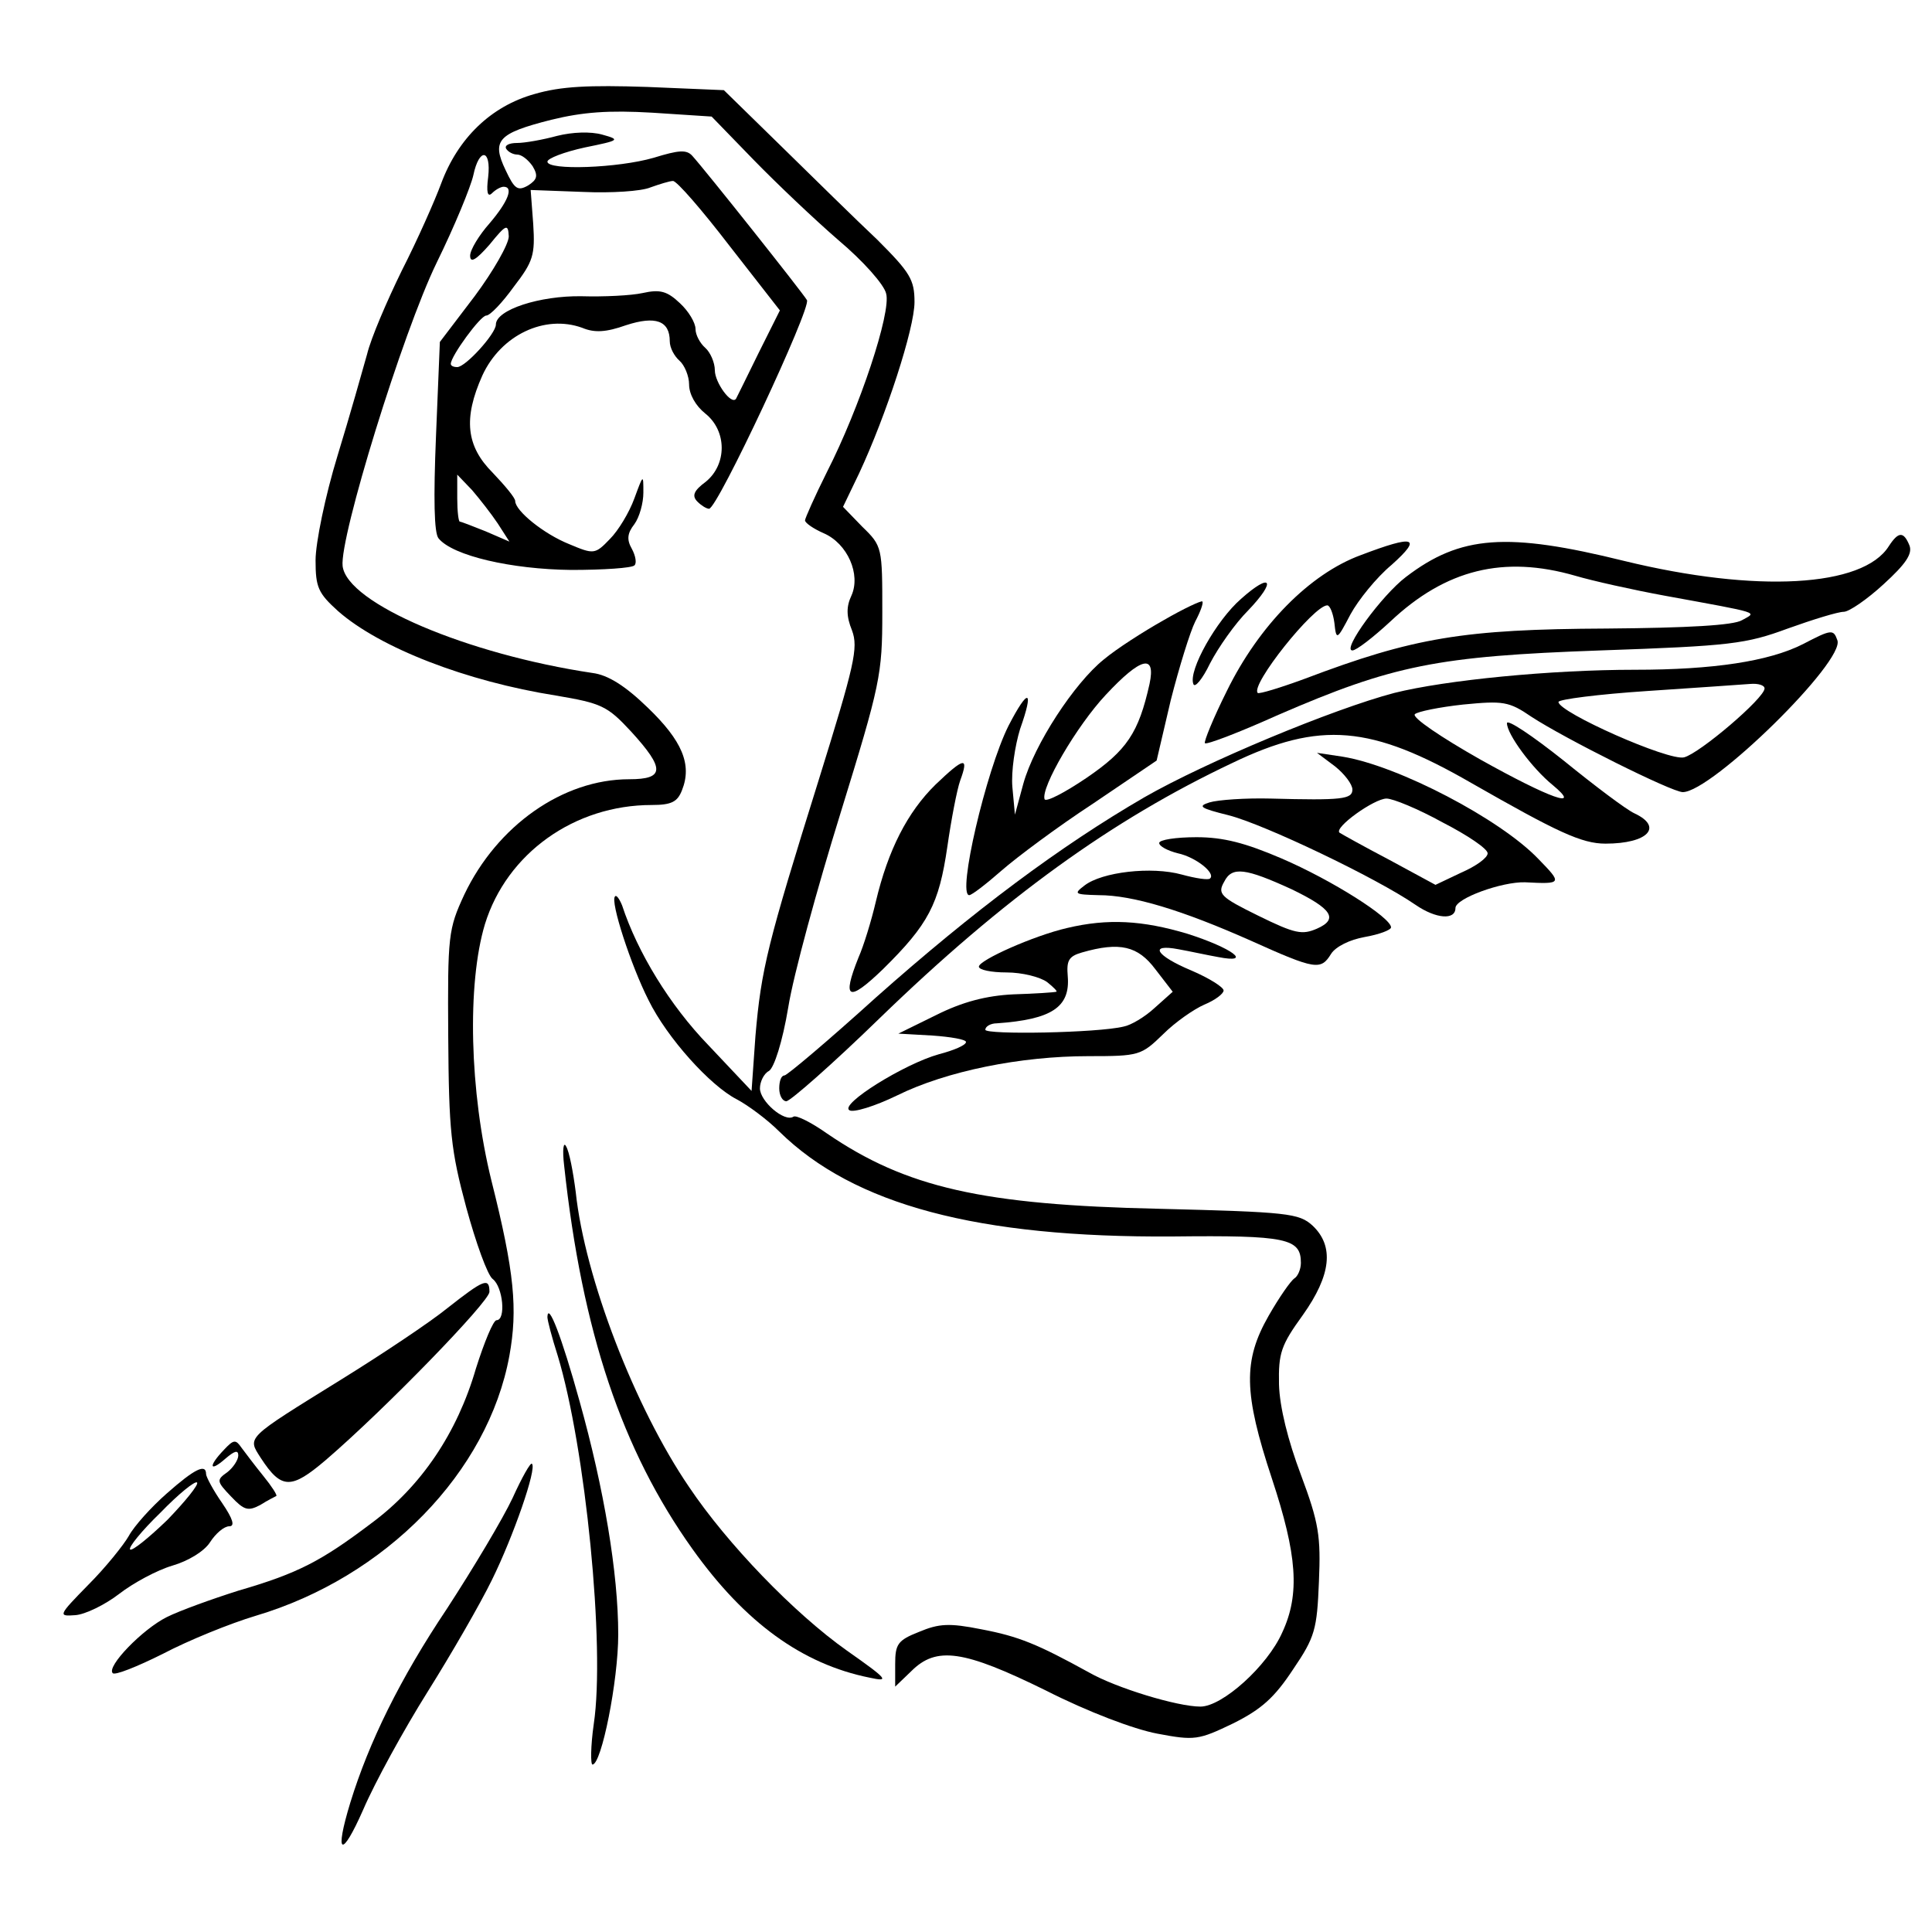 <?xml version="1.0" standalone="no"?>
<!DOCTYPE svg PUBLIC "-//W3C//DTD SVG 20010904//EN"
 "http://www.w3.org/TR/2001/REC-SVG-20010904/DTD/svg10.dtd">
<svg version="1.0" xmlns="http://www.w3.org/2000/svg"
 width="300pt" height="300pt" viewBox="0 0 300 300"
 preserveAspectRatio="xMidYMid meet">
<g transform="translate(0,300) scale(0.1,-0.1)"
fill="#000000" stroke="none">
<path d="M830 2854 c-68 -19 -119 -69 -145 -139 -10 -27 -37 -88 -61 -135 -23
-47 -48 -105 -54 -130 -7 -25 -27 -96 -46 -158 -19 -62 -34 -135 -34 -162 0
-42 4 -51 35 -79 65 -57 199 -109 338 -131 71 -12 80 -16 117 -56 53 -58 52
-74 -3 -74 -103 0 -205 -72 -256 -179 -25 -54 -26 -63 -25 -221 1 -146 4 -176
28 -265 15 -55 33 -105 41 -111 16 -12 21 -64 6 -64 -5 0 -19 -34 -32 -75 -29
-100 -85 -183 -162 -240 -78 -59 -114 -78 -207 -105 -41 -13 -91 -31 -111 -41
-38 -19 -94 -77 -84 -87 3 -4 38 10 78 30 40 21 104 47 144 59 202 60 361 223
394 404 13 72 8 129 -28 272 -34 138 -38 305 -10 398 34 110 139 185 259 185
31 0 40 5 47 23 16 40 0 77 -53 128 -35 34 -62 51 -86 54 -194 29 -381 108
-388 166 -5 44 93 362 146 471 28 57 53 118 57 136 9 43 28 41 23 -3 -3 -23
-1 -32 6 -25 6 6 14 10 18 10 16 0 7 -23 -22 -57 -16 -18 -30 -41 -30 -50 0
-12 9 -7 30 17 26 32 29 33 30 13 0 -12 -24 -54 -53 -93 l-54 -71 -6 -146 c-4
-97 -3 -151 4 -159 22 -27 113 -48 206 -49 50 0 94 3 98 7 4 3 2 15 -4 26 -8
14 -7 24 4 38 8 11 14 33 14 49 0 29 0 29 -14 -9 -8 -22 -25 -50 -38 -63 -23
-24 -25 -24 -63 -8 -40 16 -84 52 -84 67 0 5 -16 24 -35 44 -41 41 -46 84 -16
151 29 63 97 95 155 74 19 -8 37 -7 68 4 46 15 68 7 68 -25 0 -10 7 -23 15
-30 8 -7 15 -24 15 -37 0 -15 10 -33 25 -45 34 -27 34 -79 1 -106 -19 -14 -22
-22 -13 -31 6 -6 14 -11 18 -11 13 0 159 312 152 324 -7 12 -158 202 -178 224
-9 10 -21 9 -60 -3 -55 -16 -165 -20 -165 -6 0 5 26 15 58 22 54 11 56 12 27
20 -18 5 -46 4 -70 -2 -22 -6 -50 -11 -62 -11 -13 0 -20 -4 -17 -9 3 -5 11 -9
17 -9 7 0 17 -8 24 -18 9 -15 7 -21 -7 -30 -16 -9 -21 -6 -35 24 -22 46 -12
57 71 78 49 12 89 15 157 11 l92 -6 65 -67 c36 -37 95 -93 132 -125 38 -32 71
-69 74 -83 8 -29 -41 -177 -92 -277 -19 -38 -34 -72 -34 -75 0 -4 13 -13 29
-20 37 -16 58 -64 43 -97 -8 -17 -8 -32 1 -54 10 -27 4 -53 -52 -233 -79 -253
-89 -292 -98 -397 l-6 -85 -67 71 c-60 62 -110 144 -134 217 -4 10 -9 17 -11
14 -8 -7 25 -108 52 -161 29 -59 96 -133 137 -154 17 -9 47 -31 66 -50 116
-114 308 -165 611 -163 177 2 199 -3 199 -41 0 -10 -5 -21 -10 -24 -6 -4 -24
-30 -40 -58 -40 -70 -39 -120 5 -253 39 -118 44 -179 16 -239 -23 -52 -93
-115 -127 -115 -36 0 -131 29 -173 53 -80 44 -109 56 -167 67 -50 10 -66 9
-97 -4 -33 -13 -37 -19 -37 -50 l0 -35 25 24 c39 39 81 33 209 -30 65 -33 136
-60 173 -67 58 -11 64 -10 118 16 44 22 64 40 93 84 34 50 37 62 40 136 3 71
0 91 -28 166 -20 53 -33 105 -34 140 -1 49 3 61 37 108 44 62 49 107 15 139
-21 19 -38 21 -238 26 -275 6 -393 33 -516 117 -24 17 -48 29 -52 26 -14 -9
-52 24 -52 44 0 10 6 23 14 27 8 5 21 45 30 99 8 50 45 185 81 301 62 201 65
215 65 312 0 101 0 103 -31 133 l-30 31 25 52 c42 90 86 225 86 266 0 35 -7
46 -58 97 -33 31 -99 96 -148 144 l-90 88 -119 5 c-91 3 -134 1 -175 -11z
m303 -236 l78 -100 -33 -66 c-18 -37 -34 -69 -35 -71 -7 -11 -33 25 -33 44 0
12 -7 28 -15 35 -8 7 -15 20 -15 29 0 10 -11 28 -24 40 -20 19 -31 22 -58 16
-18 -4 -61 -6 -95 -5 -65 1 -133 -21 -133 -44 0 -14 -47 -66 -60 -66 -6 0 -10
2 -10 5 0 12 46 75 55 75 6 0 25 20 43 45 30 39 33 49 30 97 l-4 53 81 -3 c44
-2 91 1 105 7 14 5 30 10 35 10 6 0 45 -45 88 -101z m-360 -431 l18 -28 -37
16 c-20 8 -38 15 -40 15 -2 0 -4 16 -4 36 l0 37 23 -24 c12 -14 30 -37 40 -52z"/>
<path d="M2933 2152 c-40 -64 -206 -73 -411 -23 -182 45 -254 40 -339 -25 -37
-28 -100 -114 -83 -114 6 0 32 20 59 45 86 81 176 103 287 71 27 -8 90 -22
139 -31 153 -28 143 -25 120 -38 -13 -8 -84 -12 -210 -13 -223 -1 -300 -14
-469 -78 -38 -14 -71 -24 -73 -22 -12 12 87 136 108 136 4 0 9 -12 11 -27 3
-28 4 -27 25 13 12 22 40 57 64 77 48 43 36 47 -48 15 -79 -29 -158 -109 -208
-211 -21 -42 -36 -79 -34 -81 2 -3 54 17 114 44 178 77 246 91 500 100 202 7
226 10 291 34 39 14 78 26 87 26 8 0 36 19 62 43 34 31 45 47 40 60 -9 22 -17
22 -32 -1z"/>
<path d="M1927 2070 c-38 -33 -82 -111 -74 -132 2 -7 14 7 26 32 13 25 39 62
59 82 45 47 36 60 -11 18z"/>
<path d="M1807 2037 c-32 -18 -74 -45 -93 -61 -46 -37 -108 -132 -125 -193
l-13 -48 -4 43 c-2 24 4 64 12 90 22 62 13 65 -18 5 -35 -70 -80 -263 -61
-263 4 0 26 17 50 38 24 21 87 68 142 104 l99 67 22 94 c13 51 30 106 38 122
8 15 13 29 11 31 -1 2 -29 -11 -60 -29z m-22 -99 c-17 -76 -35 -103 -98 -146
-34 -23 -63 -38 -65 -33 -6 18 50 114 95 162 55 59 78 64 68 17z"/>
<path d="M2800 2000 c-53 -27 -140 -40 -261 -40 -131 0 -294 -16 -374 -36 -95
-25 -292 -107 -388 -162 -131 -76 -265 -176 -417 -311 -74 -67 -138 -121 -142
-121 -5 0 -8 -9 -8 -20 0 -11 5 -20 11 -20 6 0 72 58 145 129 193 187 361 308
547 396 137 66 216 59 372 -31 133 -76 171 -94 208 -94 66 0 90 26 45 47 -13
6 -62 43 -110 82 -49 39 -88 65 -88 58 0 -17 39 -70 71 -96 47 -39 -4 -21
-113 40 -60 34 -106 65 -101 70 4 4 38 11 75 15 62 6 71 5 106 -19 52 -34 218
-117 235 -117 45 0 253 204 240 236 -6 17 -9 17 -53 -6z m-60 -69 c0 -15 -101
-101 -125 -107 -24 -6 -195 70 -195 86 0 4 62 12 138 17 75 5 147 10 160 11
12 1 22 -2 22 -7z"/>
<path d="M2073 1810 c15 -12 27 -28 27 -36 0 -15 -16 -17 -127 -14 -39 1 -82
-2 -95 -6 -19 -6 -14 -9 30 -20 55 -14 229 -97 290 -139 32 -22 62 -24 62 -5
0 15 72 41 108 40 58 -3 58 -2 21 36 -59 62 -218 145 -304 159 l-40 6 28 -21z
m167 -87 c39 -20 70 -41 70 -48 0 -7 -18 -20 -41 -30 l-40 -19 -72 39 c-40 21
-74 40 -77 42 -9 8 54 53 73 53 10 0 49 -16 87 -37z"/>
<path d="M1453 1782 c-44 -43 -74 -102 -93 -182 -7 -30 -19 -69 -27 -87 -26
-65 -16 -70 38 -18 71 70 87 101 100 190 6 42 15 89 20 103 14 38 6 36 -38 -6z"/>
<path d="M1800 1691 c0 -5 13 -12 29 -16 28 -6 59 -31 50 -39 -2 -3 -22 0 -44
6 -47 13 -124 4 -151 -17 -17 -13 -16 -14 22 -15 53 0 129 -23 237 -71 100
-45 108 -46 124 -20 7 11 29 22 52 26 23 4 41 11 41 15 0 15 -91 73 -170 107
-56 24 -90 33 -132 33 -32 0 -58 -4 -58 -9z m206 -72 c62 -30 73 -46 39 -61
-23 -10 -34 -8 -91 20 -59 29 -64 34 -53 53 12 24 33 21 105 -12z"/>
<path d="M1657 1559 c-52 -12 -137 -50 -137 -60 0 -5 19 -9 43 -9 24 0 52 -7
63 -15 10 -8 17 -15 14 -15 -3 -1 -33 -3 -66 -4 -43 -2 -80 -12 -120 -32 l-59
-29 53 -3 c28 -2 52 -6 52 -10 0 -5 -19 -13 -42 -19 -54 -15 -155 -78 -139
-87 6 -4 39 6 74 23 77 38 192 61 297 61 79 0 82 1 116 34 19 19 48 39 64 46
17 7 30 17 30 22 0 5 -22 19 -50 31 -55 23 -67 42 -20 33 17 -3 44 -9 61 -12
56 -11 22 14 -47 36 -70 21 -124 24 -187 9z m137 -64 l27 -35 -28 -25 c-15
-14 -37 -27 -48 -29 -40 -10 -215 -13 -215 -5 0 5 8 10 18 10 85 6 114 25 110
73 -2 24 1 31 22 37 59 17 87 10 114 -26z"/>
<path d="M876 1190 c28 -259 90 -442 199 -595 82 -115 171 -179 275 -200 32
-7 29 -3 -35 42 -82 58 -186 166 -245 254 -84 123 -162 325 -176 458 -4 31
-10 63 -15 71 -4 8 -6 -5 -3 -30z"/>
<path d="M695 969 c-27 -22 -102 -72 -165 -111 -150 -93 -146 -89 -125 -122
32 -49 47 -49 101 -3 92 79 254 246 254 261 0 23 -9 19 -65 -25z"/>
<path d="M850 955 c0 -5 7 -32 16 -60 43 -142 74 -452 56 -572 -5 -35 -5 -63
-2 -63 14 0 40 130 40 202 0 95 -22 226 -60 362 -28 101 -49 155 -50 131z"/>
<path d="M348 749 c-25 -26 -23 -36 2 -14 14 12 20 14 20 5 0 -7 -8 -19 -17
-26 -17 -12 -17 -14 6 -38 20 -21 26 -23 45 -13 11 7 23 13 25 14 2 1 -7 15
-20 31 -13 16 -28 36 -34 44 -9 13 -12 13 -27 -3z"/>
<path d="M796 674 c-15 -32 -61 -109 -102 -172 -73 -109 -121 -207 -150 -301
-25 -82 -14 -88 20 -11 18 42 63 124 100 183 37 59 82 137 100 174 33 67 70
173 62 180 -2 3 -16 -22 -30 -53z"/>
<path d="M259 681 c-24 -21 -51 -51 -59 -66 -8 -14 -36 -49 -63 -76 -47 -48
-47 -49 -20 -47 15 1 46 16 68 33 22 17 59 37 83 44 24 7 49 22 58 36 9 14 22
25 30 25 9 0 6 11 -11 36 -14 20 -25 41 -25 45 0 17 -18 8 -61 -30z m1 -41
c-29 -28 -55 -49 -58 -46 -3 3 18 29 47 57 28 29 54 50 57 47 3 -3 -18 -29
-46 -58z"/>
</g>
</svg>
